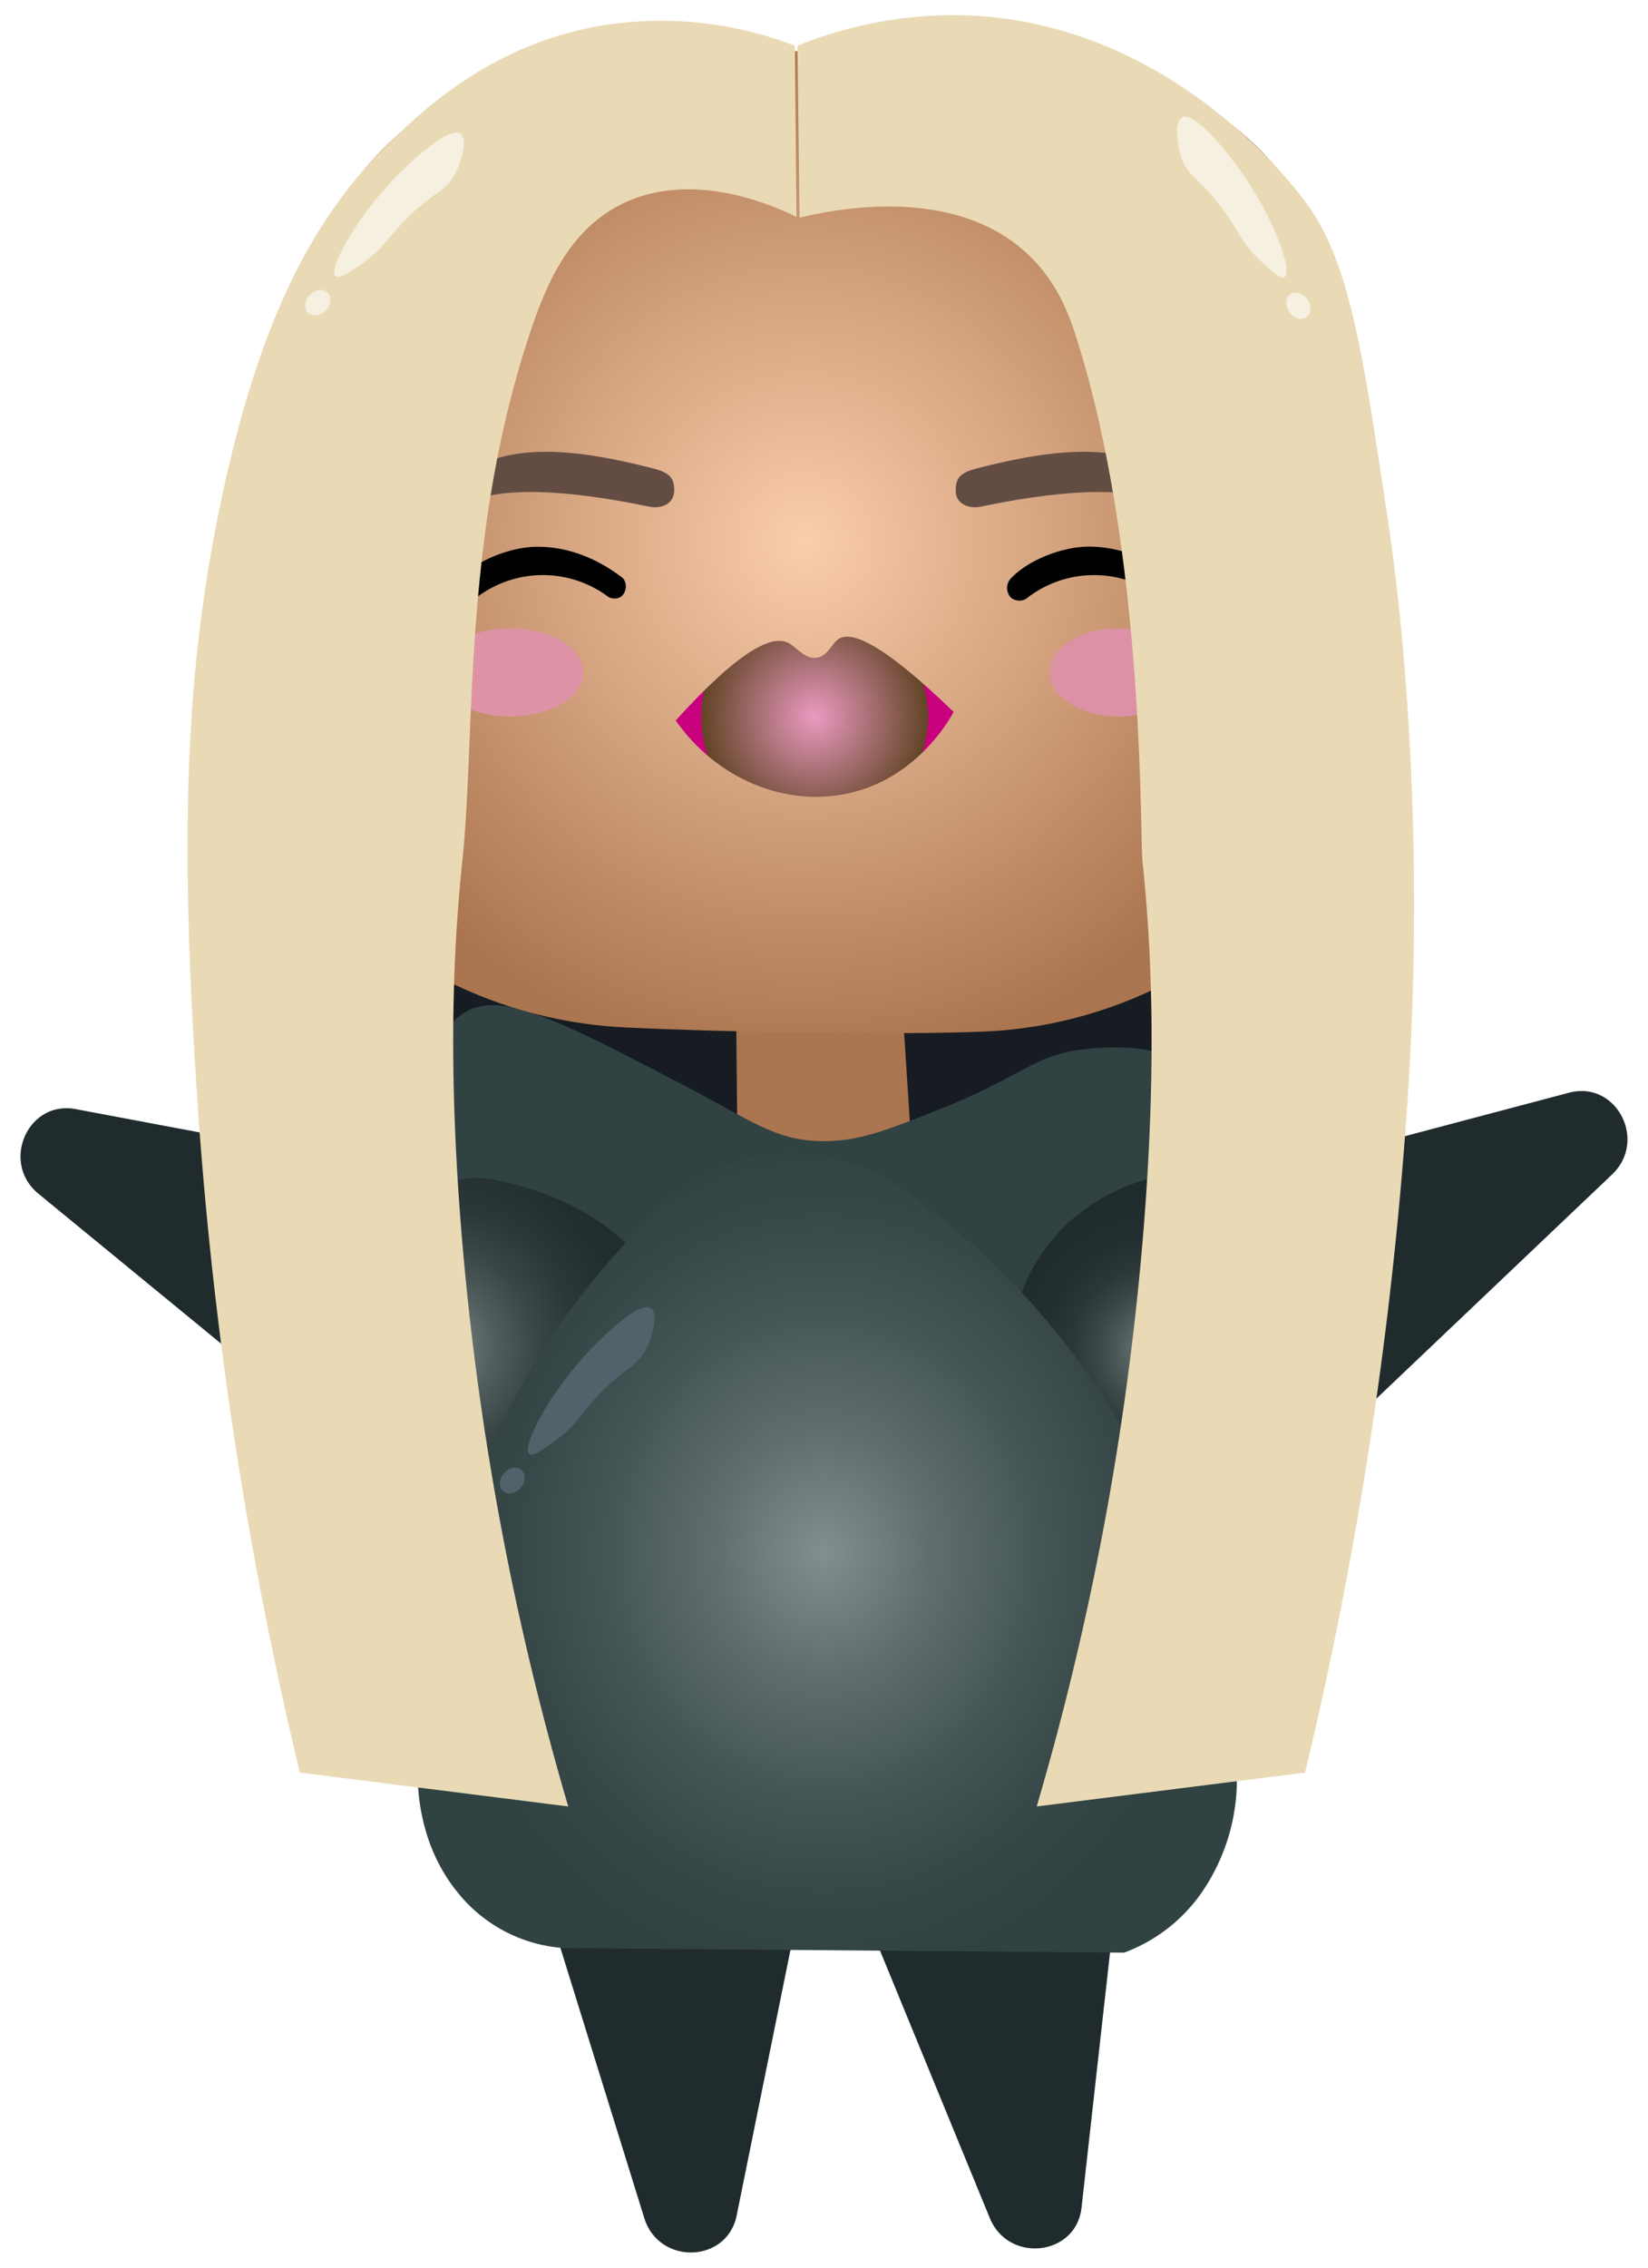 <svg xmlns="http://www.w3.org/2000/svg" xmlns:xlink="http://www.w3.org/1999/xlink" width="400" height="550" viewBox="0 0 400 550"><defs><style>.cls-1{fill:#171c22;}.cls-2{fill:#ab754f;}.cls-3{fill:#314243;}.cls-4{fill:#202b2d;}.cls-5{fill:url(#radial-gradient);}.cls-6{fill:url(#radial-gradient-2);}.cls-7{fill:url(#radial-gradient-3);}.cls-8{fill:url(#radial-gradient-4);}.cls-9{fill:#634d43;}.cls-10{fill:#de92a6;}.cls-11{fill:#dd91a6;}.cls-12{fill:#51636a;}.cls-13{fill:#010101;}.cls-14{fill:url(#radial-gradient-5);}.cls-15{fill:#e9dab5;}.cls-16{fill:#f6f0e1;}</style><radialGradient id="radial-gradient" cx="105.48" cy="326.74" r="63.21" gradientUnits="userSpaceOnUse"><stop offset="0" stop-color="#838e8e"/><stop offset="0.09" stop-color="#6e7979"/><stop offset="0.23" stop-color="#525d5e"/><stop offset="0.38" stop-color="#3c4748"/><stop offset="0.54" stop-color="#2c3739"/><stop offset="0.73" stop-color="#232e30"/><stop offset="1" stop-color="#202b2d"/></radialGradient><radialGradient id="radial-gradient-2" cx="281.25" cy="327.49" r="38.8" xlink:href="#radial-gradient"/><radialGradient id="radial-gradient-3" cx="213.35" cy="376.66" r="104.3" gradientTransform="translate(9.98) scale(0.89 1)" gradientUnits="userSpaceOnUse"><stop offset="0" stop-color="#838e8e"/><stop offset="0.28" stop-color="#616e6f"/><stop offset="0.56" stop-color="#465657"/><stop offset="0.81" stop-color="#374748"/><stop offset="1" stop-color="#314243"/></radialGradient><radialGradient id="radial-gradient-4" cx="195.35" cy="-3448.34" r="126.45" gradientTransform="matrix(1, 0, 0, -1, 0, -3316.98)" gradientUnits="userSpaceOnUse"><stop offset="0" stop-color="#facdab"/><stop offset="1" stop-color="#ab754f"/></radialGradient><radialGradient id="radial-gradient-5" cx="197.73" cy="173.84" r="27.53" gradientUnits="userSpaceOnUse"><stop offset="0.01" stop-color="#e999bf"/><stop offset="1" stop-color="#624425"/><stop offset="1" stop-color="#c9007d"/></radialGradient></defs><g id="Layer_1" data-name="Layer 1"><ellipse class="cls-1" cx="200.78" cy="183.01" rx="125.04" ry="110.97"/><path class="cls-2" d="M178.52,230l39.57-.49q2.08,32.38,4.18,64.76l-43.18-6.17Z"/><path class="cls-3" d="M199.37,276.77c-11.55-.19-16.86-5-35.05-14.41-28.2-14.63-42.3-22-51.16-17-9.92,5.58-13.19,25.35-6.78,38.72,8.07,16.86,30.37,21.09,60.77,26.85,15.9,3,27.84,3.48,40.42,4,27.79,1.06,41.68,1.6,52.85-4.24,21.52-11.26,35.61-39.29,28.27-50.31-5.28-7.92-21.14-6.34-25.16-5.94-12.45,1.24-15.22,6.53-35,14.42C215,274.24,208.19,276.92,199.37,276.77Z"/><path class="cls-4" d="M185.68,439.27l-45-5.57a11.19,11.19,0,0,0-12.2,14.47l27.9,89.8c3.55,11.43,20,11,22.41-.57l17.08-84.24a11.82,11.82,0,0,0-9.48-13.78Z"/><path class="cls-4" d="M260.65,437l-45.29-1.54a11.18,11.18,0,0,0-10.86,15.5l35.74,87c4.55,11.08,21,9.21,22.27-2.54L272.06,450A11.82,11.82,0,0,0,261.47,437C261.2,437,260.93,437,260.65,437Z"/><path class="cls-4" d="M111.85,299.58l-11.79,43.76a11.17,11.17,0,0,1-18,5.84L9.36,289.55C.1,282,6.69,266.82,18.36,269l84.48,15.88a11.83,11.83,0,0,1,9.19,14C112,299.1,111.92,299.34,111.85,299.58Z"/><path class="cls-4" d="M289.8,302.33l14.94,42.79a11.19,11.19,0,0,0,18.38,4.51l68.16-64.77c8.68-8.25,1-22.86-10.43-19.84l-83.1,22a11.83,11.83,0,0,0-8.18,14.58C289.64,301.85,289.72,302.09,289.8,302.33Z"/><path class="cls-5" d="M89.27,368.22c-31.71-5.9-1.85-88.13,29.82-82.23,31.76,5.69,51.06,28.76,43.11,51.52s-40.13,36.6-71.88,30.9Z"/><path class="cls-6" d="M307.72,366.94c24.44-7.56-5.59-88.33-30-80.75-24.49,7.41-37.75,31.55-29.62,53.89s34.57,34.46,59,27Z"/><path class="cls-7" d="M101.76,423.7c2.5-53.89,26.24-103.77,64.83-136.18,16.94-11.18,38.16-10.28,54.3,2.29,44.59,31.48,73.81,84.07,79.32,142.71a48.36,48.36,0,0,1-8.57,26.54,39.72,39.72,0,0,1-18.78,14.53l-131.79-1.07A36.16,36.16,0,0,1,111,458.89C99.09,444.19,101.43,425.92,101.76,423.7Z"/><path class="cls-8" d="M239,250.19c-22,.92-64.56.11-87.31-1-50.77-2.41-98.94-41.26-88-94.78,2.86-14,4.87-37.43,4.74-51.28-.5-52.89,32.22-90.57,86.74-91,24.44-.18,60.83.82,87.55.81,59.61,0,92.81,42.28,83.41,100-2.47,15.13-.83,32.74,1.49,46.11C336.44,210.19,288.11,248.14,239,250.19Z"/><path class="cls-9" d="M107.22,125.84a3.61,3.61,0,0,1-1.1-2.69c.21-.44.43-.88.67-1.3.6-1,1.37-2,2-3,.23-.23.47-.48.73-.78,11.46-12.94,34.15-8.22,49.11-4.43,3.77,1,5.09,2.22,5,5.48s-3.34,4.33-6.09,3.76c-10.09-2.09-35.89-6.89-45.75.14A41.26,41.26,0,0,0,107.22,125.84Z"/><path class="cls-9" d="M288.38,125.84a3.57,3.57,0,0,0,1.1-2.69c-.21-.44-.43-.88-.67-1.3-.6-1-1.36-2-2-3-.22-.23-.46-.48-.72-.78-11.46-12.94-34.16-8.22-49.12-4.43-3.77,1-5.09,2.22-5,5.48s3.34,4.33,6.09,3.76c10.09-2.09,35.89-6.89,45.76.14A41.13,41.13,0,0,1,288.38,125.84Z"/><ellipse class="cls-10" cx="123.86" cy="163.09" rx="17.74" ry="10.69"/><ellipse class="cls-11" cx="271.45" cy="163.09" rx="16.65" ry="10.69"/><ellipse class="cls-12" cx="124.32" cy="359.09" rx="3.4" ry="2.69" transform="translate(-228.69 218.44) rotate(-49.18)"/><path class="cls-12" d="M145,338.62c6.73-7.24,9.87-6.83,12.27-12.33,1.38-3.15,2.38-7.93.7-9-2.77-1.86-11.67,7-13.42,8.77-10.78,10.76-18.12,24.93-16.08,26.55.9.72,3.46-1.1,6.07-3C139.66,346,140.66,343.31,145,338.62Z"/><path class="cls-13" d="M147.64,144.76a26.53,26.53,0,0,0-32.34.44,3.21,3.21,0,0,1-3.67-.21,3.35,3.35,0,0,1,0-4.73l0,0c4.24-4.48,12.6-7.7,19-7.65,9.74.06,17,4.87,20.57,7.62a3.24,3.24,0,0,1-.4,4.45A3,3,0,0,1,147.64,144.76Z"/><path class="cls-13" d="M281.44,144.76a26.53,26.53,0,0,0-32.34.44,3.24,3.24,0,0,1-3.68-.21,3.37,3.37,0,0,1,0-4.76c4.25-4.48,12.6-7.7,19-7.65,9.74.06,17,4.87,20.57,7.62a3.25,3.25,0,0,1-.4,4.45A3,3,0,0,1,281.44,144.76Z"/><path class="cls-14" d="M164,174.75c16-17.67,23.59-20.7,27.31-18.83,2,1,4,4,6.91,3.61,2.76-.39,3.56-3.42,5.34-4.55,3-1.91,10.17.55,27.92,17.7-1.36,2.44-9.19,16-25.26,19.66C190.78,195.89,174,189,164,174.75Z"/><path class="cls-15" d="M193.31,52.61l-.38-41.51a90.25,90.25,0,0,0-47.39-4.82C119.6,10.83,103.38,26.06,95,34.14,76.75,51.77,62.39,76.76,52.54,127c-7.9,40.33-8.76,80.37-4.42,142.92a975.76,975.76,0,0,0,24.66,160l65.14,8.22A695.52,695.52,0,0,1,112,298.85c-3.1-38-2.26-66.6.23-90.12,3.21-30.36-.09-78,16.17-127.26,3.86-11.71,9.28-25.41,22.55-32C168.1,41.08,187.61,49.82,193.31,52.61Z"/><path class="cls-15" d="M194.06,52.79q-.24-20.85-.5-41.69A100.89,100.89,0,0,1,233,3.69c52.51,1,83.38,44.5,84.85,46.64C327.69,64.7,330.78,85.47,337,127c1.37,9.25,6.94,48.47,6.14,103.07-.25,16.49-1,30-1.71,39.85a977,977,0,0,1-24.67,160l-65.13,8.22a695.4,695.4,0,0,0,25.88-139.29c3.1-38,2.27-66.6-.22-90.12-.63-5.9.69-74.75-16.18-127.26-1.6-5-4.56-13.54-12.44-20.55C230.91,45.18,203.22,50.6,194.06,52.79Z"/><ellipse class="cls-16" cx="77.12" cy="73.42" rx="3.4" ry="2.69" transform="translate(-29.06 81.36) rotate(-47.87)"/><path class="cls-16" d="M98.29,53.43c6.89-7.09,10-6.61,12.55-12,1.45-3.12,2.56-7.87.9-9-2.72-1.92-11.82,6.73-13.61,8.46C87.1,51.37,79.44,65.37,81.44,67c.89.74,3.49-1,6.14-2.86C92.76,60.66,93.82,58,98.29,53.43Z"/><ellipse class="cls-16" cx="315.12" cy="74.13" rx="2.69" ry="3.4" transform="translate(11.67 186.89) rotate(-33.62)"/><path class="cls-16" d="M306.14,63.44c2.35,2.21,4.67,4.34,5.65,3.74,2.23-1.36-3.28-16.33-12.63-28.36-1.51-2-9.23-11.88-12.21-10.38-1.8.85-1.41,5.72-.44,9,1.7,5.75,4.86,5.74,10.63,13.77C300.88,56.43,301.54,59.2,306.14,63.44Z"/></g></svg>